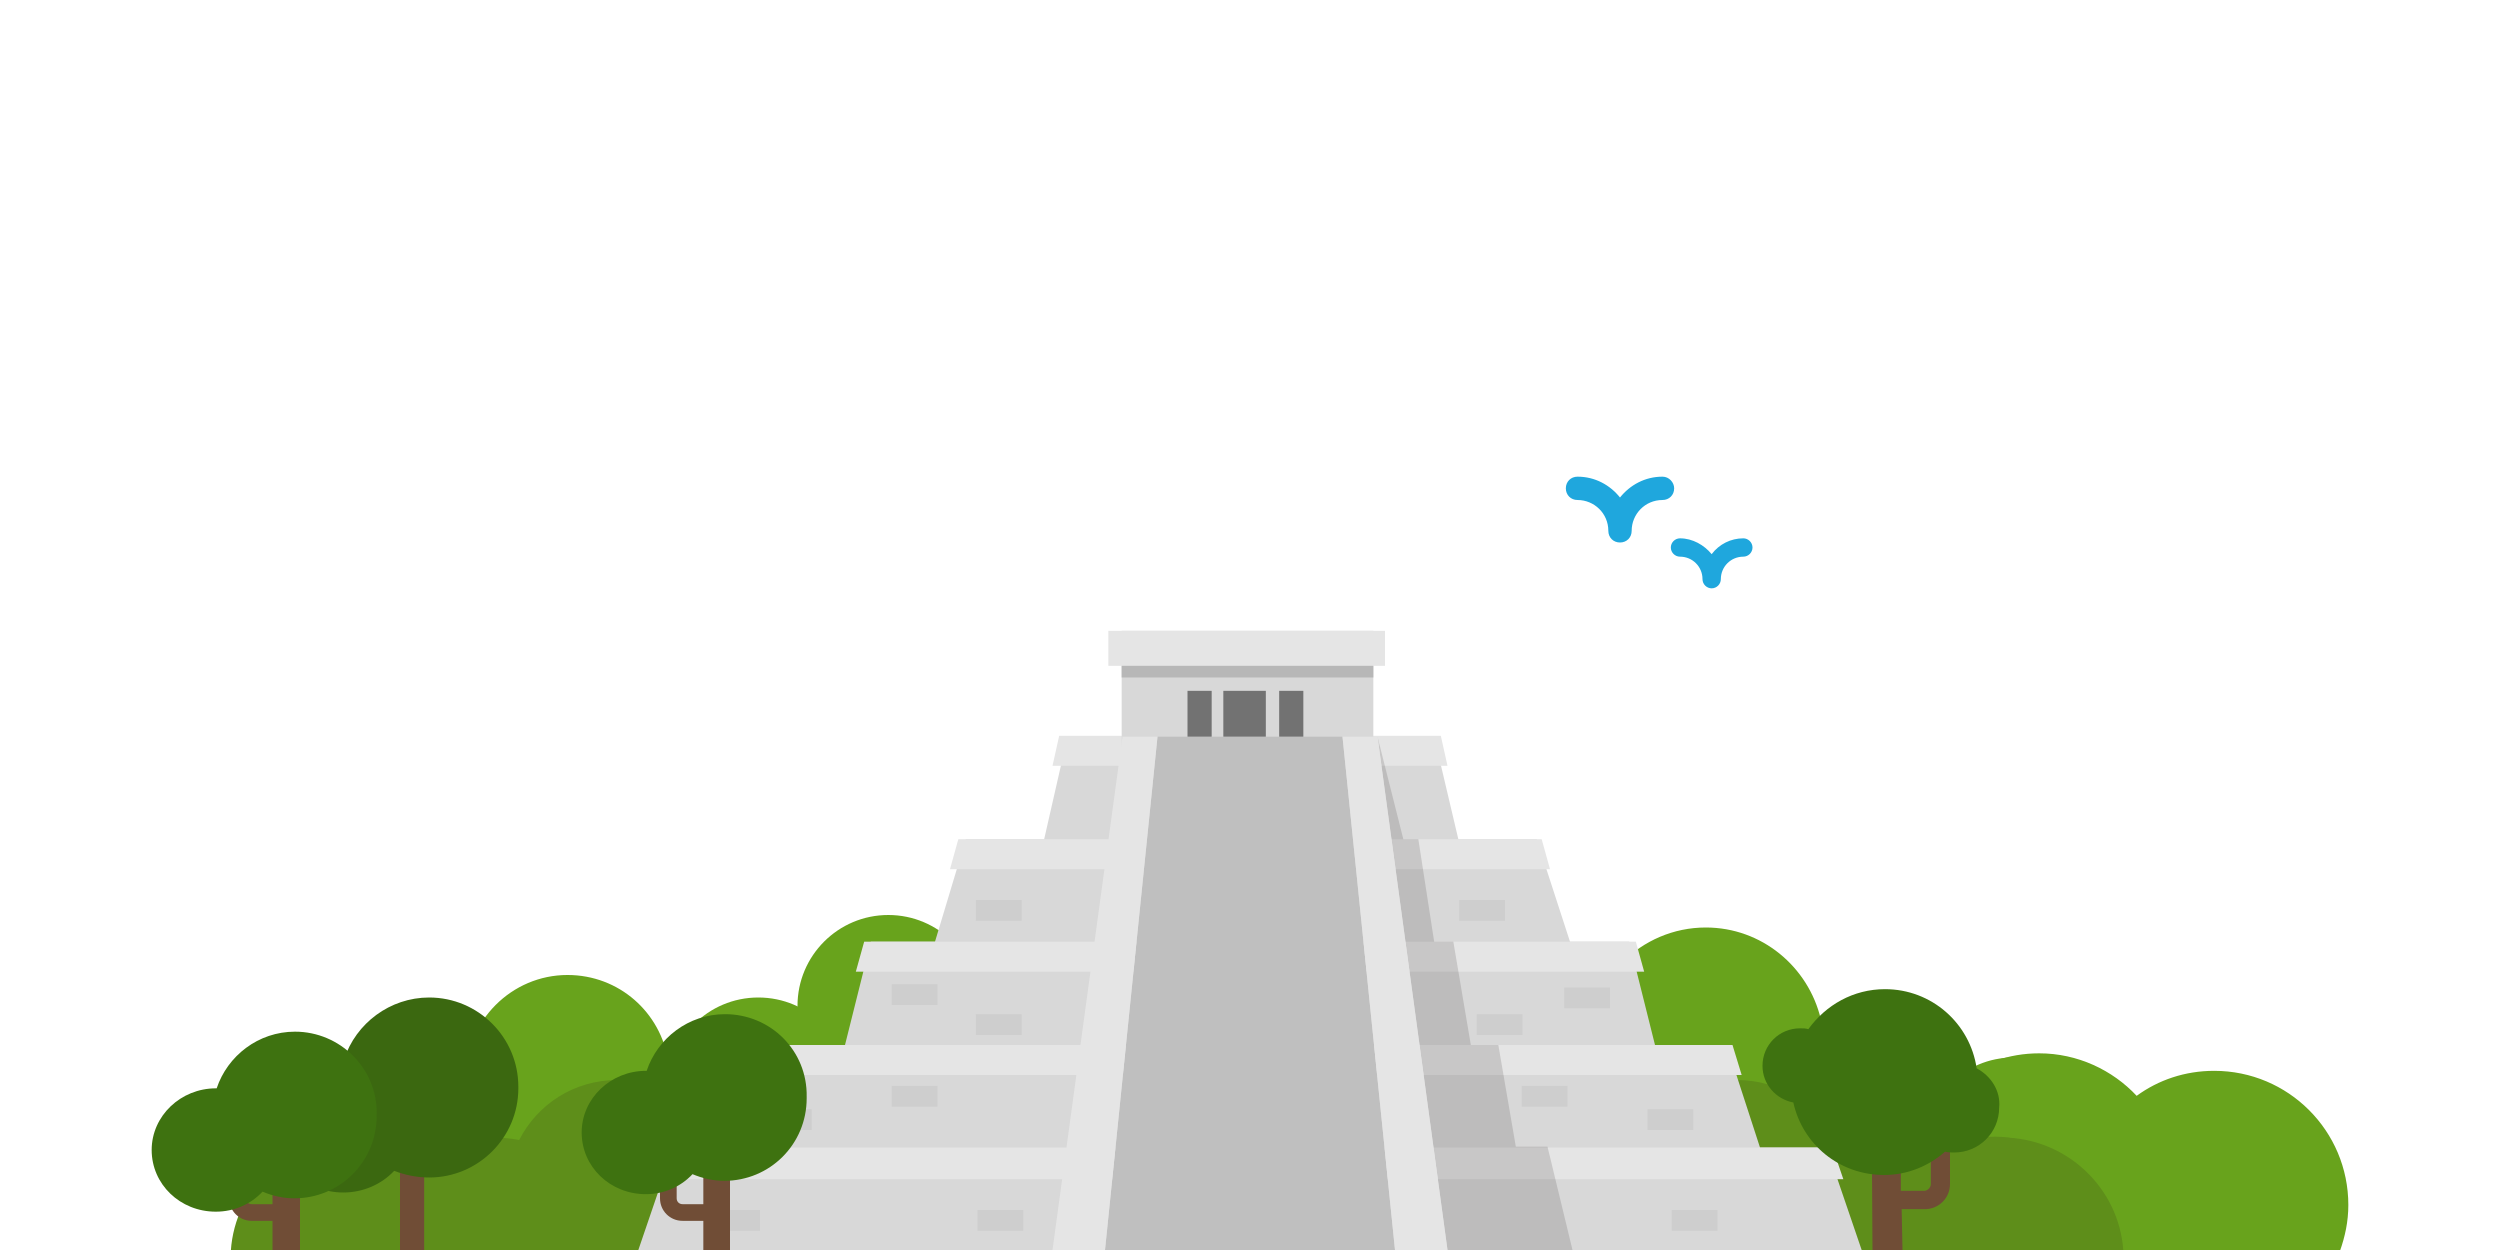 <?xml version="1.0" encoding="utf-8"?><svg version="1.1" xmlns="http://www.w3.org/2000/svg" xmlns:xlink="http://www.w3.org/1999/xlink" x="0px" y="0px" width="300px" height="150px" viewBox="0 0 300 150" style="enable-background:new 0 0 300 150;" xml:space="preserve"><style type="text/css">.st0{display:none;} .st1{display:inline;fill:url(#SVGID_1_);} .st2{display:inline;fill:url(#SVGID_2_);} .st3{display:inline;fill:url(#SVGID_3_);} .st4{display:inline;fill:url(#SVGID_4_);} .st5{display:inline;fill:url(#SVGID_5_);} .st6{display:inline;fill:url(#SVGID_6_);} .st7{display:inline;fill:url(#SVGID_7_);} .st8{display:inline;fill:url(#SVGID_8_);} .st9{display:inline;fill:url(#SVGID_9_);} .st10{display:inline;fill:url(#SVGID_10_);} .st11{display:inline;fill:url(#SVGID_11_);} .st12{display:inline;fill:url(#SVGID_12_);} .st13{display:inline;fill:url(#SVGID_13_);} .st14{display:inline;fill:url(#SVGID_14_);} .st15{display:inline;fill:url(#SVGID_15_);} .st16{display:inline;fill:url(#SVGID_16_);} .st17{display:inline;fill:url(#SVGID_17_);} .st18{display:inline;fill:url(#SVGID_18_);} .st19{display:inline;fill:url(#SVGID_19_);} .st20{display:inline;fill:url(#SVGID_20_);} .st21{display:inline;fill:url(#SVGID_21_);} .st22{display:inline;fill:url(#SVGID_22_);} .st23{display:inline;fill:url(#SVGID_23_);} .st24{display:inline;fill:url(#SVGID_24_);} .st25{display:inline;fill:url(#SVGID_25_);} .st26{display:inline;fill:url(#SVGID_26_);} .st27{display:inline;opacity:0.15;fill:#FFFFFF;} .st28{display:inline;} .st29{opacity:0.45;fill:#FFFFFF;} .st30{opacity:0.15;fill:#FFFFFF;} .st31{fill:#FFFFFF;} .st32{opacity:0.24;fill:#FFFFFF;} .st33{display:inline;fill:url(#SVGID_27_);} .st34{display:inline;fill:url(#SVGID_28_);} .st35{display:inline;fill:url(#SVGID_29_);} .st36{display:inline;fill:url(#SVGID_30_);} .st37{display:inline;fill:url(#SVGID_31_);} .st38{fill:#D3D3D3;} .st39{opacity:0.5;fill:url(#SVGID_32_);} .st40{opacity:0.5;fill:url(#SVGID_33_);} .st41{opacity:0.65;fill:#FFFFFF;} .st42{fill:#63961B;} .st43{fill:#876148;} .st44{opacity:0.61;fill:url(#SVGID_34_);} .st45{opacity:0.61;fill:url(#SVGID_35_);} .st46{fill:#4D5E2C;} .st47{fill:#68A31C;} .st48{fill:#704D36;} .st49{fill:#3E7210;} .st50{opacity:0.71;fill:url(#SVGID_36_);} .st51{fill:url(#SVGID_37_);} .st52{fill:url(#SVGID_38_);} .st53{fill:#577F17;} .st54{fill:url(#SVGID_39_);} .st55{fill:url(#SVGID_40_);} .st56{opacity:0.65;fill:url(#SVGID_41_);} .st57{fill:url(#SVGID_42_);} .st58{fill:url(#SVGID_43_);} .st59{opacity:0.61;fill:url(#SVGID_44_);} .st60{fill:url(#SVGID_45_);} .st61{fill:url(#SVGID_46_);} .st62{fill:url(#SVGID_47_);} .st63{fill:#637C3A;} .st64{fill:#495B25;} .st65{fill:url(#SVGID_48_);} .st66{fill:url(#SVGID_49_);} .st67{fill:#F0F0F0;} .st68{fill:url(#SVGID_50_);} .st69{fill:url(#SVGID_51_);} .st70{fill:url(#SVGID_52_);} .st71{opacity:0.75;} .st72{opacity:0.75;fill:#FFFFFF;} .st73{fill:url(#SVGID_53_);} .st74{opacity:0.39;fill:url(#SVGID_54_);} .st75{fill:#5B5B5B;} .st76{fill:#4E7F3C;} .st77{fill:#6FBA56;} .st78{fill:#5A9E47;} .st79{fill:#51843E;} .st80{fill:#50873E;} .st81{fill:#4B7A39;} .st82{fill:#558E42;} .st83{fill:#569143;} .st84{opacity:0.2;fill:#231F20;} .st85{fill:#6AB252;} .st86{opacity:0.2;fill:none;stroke:#231F20;stroke-width:0.587;stroke-miterlimit:10;} .st87{fill:#FF9D00;} .st88{fill:#477036;} .st89{fill:#966B4E;} .st90{fill:#604031;} .st91{opacity:0.54;fill:#604031;} .st92{opacity:0.48;fill:#754F3B;} .st93{fill:url(#SVGID_55_);} .st94{opacity:0.25;} .st95{opacity:0.25;fill:#FFFFFF;} .st96{fill:url(#SVGID_56_);} .st97{fill:url(#SVGID_57_);} .st98{fill:#8C6042;} .st99{fill:none;stroke:#8C6042;stroke-width:1.925;stroke-miterlimit:10;} .st100{fill:#477C13;} .st101{fill:#538716;} .st102{fill:#C62E26;} .st103{fill:#12AAFF;} .st104{opacity:6.000000e-02;fill:#231F20;} .st105{fill:#FFC200;} .st106{fill:#5E8E1A;} .st107{fill:none;stroke:#FFFFFF;stroke-width:1.38;stroke-miterlimit:10;} .st108{fill:none;stroke:#FFFFFF;stroke-width:1.452;stroke-miterlimit:10;} .st109{fill:none;stroke:#FFFFFF;stroke-width:3.311;stroke-linecap:round;stroke-linejoin:round;stroke-miterlimit:10;} .st110{fill:#3F3342;} .st111{fill:#4E3E51;} .st112{fill:none;stroke:#3F3342;stroke-width:2;stroke-miterlimit:10;} .st113{opacity:0.2;fill:url(#SVGID_58_);} .st114{opacity:0.2;fill:url(#SVGID_59_);} .st115{fill:none;stroke:#3F3342;stroke-width:2.031;stroke-miterlimit:10;} .st116{fill:#231F20;} .st117{fill:url(#SVGID_60_);} .st118{fill:#D8D8D8;} .st119{fill:#E5E5E5;} .st120{fill:#BFBFBF;} .st121{opacity:0.15;fill:#231F20;} .st122{fill:#727272;} .st123{fill:#B7B7B7;} .st124{fill:#CECECE;} .st125{fill:#3B6810;} .st126{fill:#1FA7DD;} .st127{fill:url(#SVGID_61_);} .st128{fill:url(#SVGID_62_);} .st129{fill:url(#SVGID_63_);} .st130{opacity:0.39;fill:url(#SVGID_64_);} .st131{fill:url(#SVGID_65_);} .st132{fill:url(#SVGID_66_);} .st133{fill:url(#SVGID_67_);} .st134{opacity:0.2;fill:url(#SVGID_68_);} .st135{opacity:0.2;fill:url(#SVGID_69_);} .st136{fill:url(#SVGID_70_);} .st137{fill:#996B39;} .st138{fill:#7698BE;} .st139{fill:#A8773D;} .st140{fill:#8E6335;} .st141{fill:#BC8346;} .st142{opacity:0.82;} .st143{fill:url(#SVGID_71_);} .st144{opacity:0.39;fill:url(#SVGID_72_);} .st145{opacity:0.39;fill:url(#SVGID_73_);} .st146{fill:#FFCE00;} .st147{opacity:0.64;} .st148{fill:url(#SVGID_74_);} .st149{fill:url(#SVGID_75_);} .st150{fill:url(#SVGID_76_);} .st151{fill:url(#SVGID_77_);} .st152{fill:url(#SVGID_78_);} .st153{fill:url(#SVGID_79_);} .st154{opacity:0.2;fill:url(#SVGID_80_);} .st155{opacity:0.2;fill:url(#SVGID_81_);} .st156{opacity:8.000000e-02;fill:none;stroke:#231F20;stroke-miterlimit:10;} .st157{fill:url(#SVGID_82_);} .st158{opacity:0.25;clip-path:url(#SVGID_84_);} .st159{clip-path:url(#SVGID_84_);fill:#68A31C;} .st160{clip-path:url(#SVGID_84_);fill:#5E8E1A;} .st161{clip-path:url(#SVGID_84_);} .st162{clip-path:url(#SVGID_84_);fill:#704D36;} .st163{clip-path:url(#SVGID_84_);fill:#3B6810;} .st164{clip-path:url(#SVGID_84_);fill:#3E7210;} .st165{fill:url(#SVGID_85_);} .st166{fill:url(#SVGID_86_);} .st167{fill:url(#SVGID_87_);} .st168{opacity:0.39;fill:url(#SVGID_88_);} .st169{fill:url(#SVGID_89_);} .st170{fill:url(#SVGID_90_);} .st171{fill:url(#SVGID_91_);} .st172{fill:url(#SVGID_92_);} .st173{fill:url(#SVGID_93_);} .st174{opacity:0.2;fill:url(#SVGID_94_);} .st175{opacity:0.2;fill:url(#SVGID_95_);} .st176{fill:url(#SVGID_96_);} .st177{fill:url(#SVGID_97_);} .st178{fill:url(#SVGID_98_);} .st179{fill:url(#SVGID_99_);} .st180{fill:url(#SVGID_100_);} .st181{fill:url(#SVGID_101_);} .st182{fill:url(#SVGID_102_);} .st183{fill:url(#SVGID_103_);} .st184{opacity:0.61;fill:url(#SVGID_104_);} .st185{fill:url(#SVGID_105_);} .st186{fill:url(#SVGID_106_);} .st187{fill:url(#SVGID_107_);} .st188{fill:url(#SVGID_108_);} .st189{fill:url(#SVGID_109_);} .st190{fill:url(#SVGID_110_);} .st191{fill:#845440;} .st192{fill:#7A4535;} .st193{fill:#936148;} .st194{fill:#AD7359;} .st195{fill:url(#SVGID_111_);} .st196{opacity:0.31;fill:#FFFFFF;} .st197{fill:url(#SVGID_112_);} .st198{fill:#CE9036;} .st199{fill:url(#SVGID_113_);} .st200{fill:url(#SVGID_114_);} .st201{fill:#EFB454;} .st202{fill:#E0A651;} .st203{fill:#AACE55;} .st204{fill:#BC802F;} .st205{fill:#E2A427;} .st206{fill:#94AF4A;} .st207{fill:url(#SVGID_115_);} .st208{fill:url(#SVGID_116_);} .st209{fill:url(#SVGID_117_);} .st210{fill:url(#SVGID_118_);} .st211{opacity:0.65;fill:url(#SVGID_119_);} .st212{fill:url(#SVGID_120_);} .st213{fill:url(#SVGID_121_);} .st214{fill:url(#SVGID_122_);} .st215{fill:url(#SVGID_123_);} .st216{fill:url(#SVGID_124_);} .st217{fill:url(#SVGID_125_);} .st218{fill:url(#SVGID_126_);} .st219{fill:url(#SVGID_127_);} .st220{fill:url(#SVGID_128_);} .st221{fill:url(#SVGID_129_);} .st222{fill:url(#SVGID_130_);} .st223{fill:url(#SVGID_131_);} .st224{fill:#629617;} .st225{fill:url(#SVGID_132_);} .st226{fill:url(#SVGID_133_);} .st227{opacity:0.36;} .st228{opacity:0.36;fill:#FFFFFF;} .st229{fill:url(#SVGID_134_);} .st230{fill:url(#SVGID_135_);} .st231{fill:url(#SVGID_136_);} .st232{fill:url(#SVGID_137_);} .st233{fill:url(#SVGID_138_);} .st234{fill:url(#SVGID_139_);} .st235{fill:#C6C6C6;} .st236{fill:#E0E0E0;} .st237{fill:#BC8E7E;} .st238{fill:#9B6653;} .st239{fill:#CE6B49;} .st240{fill:#FFCD40;} .st241{fill:#E57253;} .st242{opacity:0.46;} .st243{fill:#FFEB73;} .st244{fill:#A0503A;} .st245{fill:#A54949;} .st246{fill:#83C624;} .st247{opacity:0.34;fill:#231F20;} .st248{fill:#279EFF;} .st249{fill:url(#SVGID_140_);} .st250{fill:url(#SVGID_141_);} .st251{fill:url(#SVGID_142_);} .st252{fill:url(#SVGID_143_);} .st253{fill:url(#SVGID_144_);} .st254{fill:url(#SVGID_145_);} .st255{fill:url(#SVGID_146_);} .st256{fill:url(#SVGID_147_);} .st257{fill:url(#SVGID_148_);} .st258{fill:url(#SVGID_149_);} .st259{fill:url(#SVGID_150_);} .st260{fill:url(#SVGID_151_);} .st261{fill:url(#SVGID_152_);} .st262{fill:url(#SVGID_153_);} .st263{fill:url(#SVGID_154_);} .st264{fill:url(#SVGID_155_);} .st265{fill:url(#SVGID_156_);} .st266{fill:url(#SVGID_157_);} .st267{fill:url(#SVGID_158_);} .st268{fill:url(#SVGID_159_);} .st269{fill:#688E3F;} .st270{fill:#894C40;} .st271{fill:#995647;} .st272{fill:#992E2E;} .st273{fill:#8C473C;} .st274{fill:#723E37;} .st275{fill:#8E735B;} .st276{fill:#603B26;} .st277{fill:#7F453C;} .st278{fill:#5E7746;} .st279{fill:#737F7F;} .st280{fill:#492C1D;} .st281{fill:none;stroke:#4E5656;stroke-width:1.95;stroke-miterlimit:10;} .st282{opacity:0.58;fill:none;stroke:#492C1D;stroke-width:0.924;stroke-linecap:round;stroke-linejoin:round;stroke-miterlimit:10;} .st283{fill:#7F6049;} .st284{fill:#7C8C8C;} .st285{opacity:7.000000e-02;fill:#231F20;} .st286{fill:#686E3F;} .st287{fill:#7F7671;} .st288{fill:url(#SVGID_160_);} .st289{fill:#6D6662;} .st290{opacity:0.18;fill:#231F20;} .st291{fill:#6D7057;} .st292{fill:#61634E;} .st293{fill:#AA8C65;} .st294{fill:#FFE9C5;} .st295{fill:#3D4444;} .st296{fill:#EFEFEF;} .st297{fill:#4E5656;} .st298{opacity:0.38;fill:url(#SVGID_161_);} .st299{fill:#506D4E;} .st300{fill:url(#SVGID_162_);} .st301{fill:#3E4444;} .st302{fill:#A0815D;} .st303{fill:#89807C;} .st304{fill:url(#SVGID_163_);} .st305{fill:#726C69;} .st306{opacity:0.8;fill:url(#SVGID_164_);} .st307{fill:url(#SVGID_165_);} .st308{fill:#DBC2B2;} .st309{fill:#CEB1A1;} .st310{fill:#55BC9C;} .st311{fill:#A07D5F;} .st312{fill:#AF8D6E;} .st313{fill:#B7997B;} .st314{fill:#D3AF90;} .st315{fill:#876851;} .st316{fill:#4AA889;} .st317{fill:#54917B;} .st318{fill:#3D9374;} .st319{fill:#D3A853;} .st320{fill:#619341;} .st321{fill:#537C38;} .st322{fill:#C4A386;} .st323{opacity:0.25;fill:#232323;} .st324{fill:#C4A291;} .st325{fill:#353535;} .st326{fill:#A88678;} .st327{fill:#B79484;} .st328{fill:#62A58B;} .st329{fill:#AD8F82;} .st330{fill:#435148;} .st331{opacity:0.63;fill:url(#SVGID_166_);} .st332{opacity:0.63;fill:url(#SVGID_167_);} .st333{fill:#CCAE9E;} .st334{fill:url(#SVGID_168_);} .st335{clip-path:url(#SVGID_170_);fill:url(#SVGID_171_);} .st336{opacity:0.8;clip-path:url(#SVGID_170_);fill:url(#SVGID_172_);} .st337{clip-path:url(#SVGID_170_);fill:url(#SVGID_173_);} .st338{clip-path:url(#SVGID_170_);fill:#55BC9C;} .st339{clip-path:url(#SVGID_170_);fill:#A07D5F;} .st340{clip-path:url(#SVGID_170_);fill:#AF8D6E;} .st341{clip-path:url(#SVGID_170_);fill:#B7997B;} .st342{clip-path:url(#SVGID_170_);fill:#D3AF90;} .st343{clip-path:url(#SVGID_170_);fill:#876851;} .st344{clip-path:url(#SVGID_170_);fill:#4AA889;} .st345{clip-path:url(#SVGID_170_);fill:#3D9374;} .st346{clip-path:url(#SVGID_170_);} .st347{clip-path:url(#SVGID_170_);fill:#D3A853;} .st348{clip-path:url(#SVGID_170_);fill:#704D36;} .st349{clip-path:url(#SVGID_170_);fill:#537C38;} .st350{clip-path:url(#SVGID_170_);fill:#C4A386;} .st351{clip-path:url(#SVGID_170_);fill:#619341;} .st352{clip-path:url(#SVGID_170_);fill:#B5B5B5;} .st353{fill:#707070;} .st354{fill:#9B9B9B;} .st355{fill:url(#SVGID_174_);} .st356{fill:#777777;} .st357{fill:#A5A5A5;} .st358{fill:#868A8E;} .st359{fill:#686D75;} .st360{fill:#AF5C46;} .st361{fill:#FFCA5F;} .st362{fill:#914637;} .st363{fill:#487A67;} .st364{fill:#A5503F;} .st365{fill:#282828;} .st366{fill:#FFE6BB;} .st367{fill:#445D6D;} .st368{fill:#527182;} .st369{fill:#5D8191;} .st370{opacity:0.61;fill:url(#SVGID_175_);} .st371{opacity:0.61;fill:url(#SVGID_176_);} .st372{fill:#345060;} .st373{clip-path:url(#SVGID_178_);fill:url(#SVGID_179_);} .st374{opacity:0.63;clip-path:url(#SVGID_178_);fill:url(#SVGID_180_);} .st375{opacity:0.63;clip-path:url(#SVGID_178_);fill:url(#SVGID_181_);} .st376{clip-path:url(#SVGID_178_);fill:url(#SVGID_182_);} .st377{clip-path:url(#SVGID_178_);fill:url(#SVGID_183_);} .st378{clip-path:url(#SVGID_178_);fill:#353535;} .st379{clip-path:url(#SVGID_178_);fill:#68A31C;} .st380{clip-path:url(#SVGID_178_);fill:#AF5C46;} .st381{clip-path:url(#SVGID_178_);fill:#54917B;} .st382{clip-path:url(#SVGID_178_);fill:#FFCA5F;} .st383{clip-path:url(#SVGID_178_);fill:#914637;} .st384{clip-path:url(#SVGID_178_);fill:#487A67;} .st385{clip-path:url(#SVGID_178_);fill:#A5503F;} .st386{clip-path:url(#SVGID_178_);fill:#282828;} .st387{clip-path:url(#SVGID_178_);fill:#FFE6BB;} .st388{clip-path:url(#SVGID_178_);fill:#008ABA;} .st389{clip-path:url(#SVGID_178_);fill:#00A2CE;} .st390{clip-path:url(#SVGID_178_);fill:#00AED6;} .st391{clip-path:url(#SVGID_178_);fill:#0285B2;} .st392{clip-path:url(#SVGID_185_);fill:url(#SVGID_186_);} .st393{clip-path:url(#SVGID_185_);fill:#818B91;} .st394{clip-path:url(#SVGID_185_);fill:url(#SVGID_187_);} .st395{clip-path:url(#SVGID_185_);fill:url(#SVGID_188_);} .st396{opacity:0.36;clip-path:url(#SVGID_185_);fill:#FFFFFF;} .st397{clip-path:url(#SVGID_185_);fill:#CE6B49;} .st398{clip-path:url(#SVGID_185_);fill:#FFCD40;} .st399{clip-path:url(#SVGID_185_);fill:#68A31C;} .st400{clip-path:url(#SVGID_185_);fill:#FFFFFF;} .st401{clip-path:url(#SVGID_185_);fill:#E57253;} .st402{clip-path:url(#SVGID_185_);} .st403{opacity:0.46;clip-path:url(#SVGID_185_);} .st404{clip-path:url(#SVGID_185_);fill:#FFEB73;} .st405{clip-path:url(#SVGID_185_);fill:#A0503A;} .st406{opacity:0.34;clip-path:url(#SVGID_185_);fill:#231F20;} .st407{clip-path:url(#SVGID_190_);fill:url(#SVGID_191_);} .st408{clip-path:url(#SVGID_190_);fill:#818B91;} .st409{clip-path:url(#SVGID_190_);fill:url(#SVGID_192_);} .st410{clip-path:url(#SVGID_190_);fill:url(#SVGID_193_);} .st411{opacity:0.36;clip-path:url(#SVGID_190_);fill:#FFFFFF;} .st412{clip-path:url(#SVGID_190_);fill:#CE6B49;} .st413{clip-path:url(#SVGID_190_);fill:#FFCD40;} .st414{clip-path:url(#SVGID_190_);fill:#68A31C;} .st415{clip-path:url(#SVGID_190_);fill:#FFFFFF;} .st416{clip-path:url(#SVGID_190_);fill:#E57253;} .st417{clip-path:url(#SVGID_190_);} .st418{opacity:0.46;clip-path:url(#SVGID_190_);} .st419{clip-path:url(#SVGID_190_);fill:#FFEB73;} .st420{clip-path:url(#SVGID_190_);fill:#A0503A;} .st421{opacity:0.34;clip-path:url(#SVGID_190_);fill:#231F20;} .st422{fill:#893E34;} .st423{fill:#9E4E3E;} .st424{fill:#7F392F;} .st425{fill:#A57F6F;} .st426{fill:#934437;} .st427{fill:#B25040;} .st428{clip-path:url(#SVGID_195_);fill:url(#SVGID_196_);} .st429{clip-path:url(#SVGID_195_);fill:url(#SVGID_197_);} .st430{clip-path:url(#SVGID_195_);fill:#DBC2B2;} .st431{clip-path:url(#SVGID_195_);fill:#CEB1A1;} .st432{clip-path:url(#SVGID_195_);fill:#54917B;} .st433{clip-path:url(#SVGID_195_);fill:#619341;} .st434{clip-path:url(#SVGID_195_);fill:#C4A291;} .st435{clip-path:url(#SVGID_195_);fill:#A88678;} .st436{clip-path:url(#SVGID_195_);fill:#B79484;} .st437{clip-path:url(#SVGID_195_);fill:#62A58B;} .st438{clip-path:url(#SVGID_195_);fill:#AD8F82;} .st439{clip-path:url(#SVGID_195_);fill:#435148;} .st440{clip-path:url(#SVGID_195_);fill:#637C3A;} .st441{clip-path:url(#SVGID_195_);fill:#CCAE9E;} .st442{fill:#7C4F3D;} .st443{fill:#6A7032;} .st444{fill:#A06E4D;} .st445{fill:#737C3C;} .st446{fill:#7A8744;} .st447{clip-path:url(#SVGID_199_);fill:url(#SVGID_200_);} .st448{clip-path:url(#SVGID_199_);fill:none;stroke:#4E5656;stroke-width:1.742;stroke-miterlimit:10;} .st449{opacity:7.000000e-02;clip-path:url(#SVGID_199_);fill:#231F20;} .st450{clip-path:url(#SVGID_199_);fill:#585B35;} .st451{clip-path:url(#SVGID_199_);fill:#6D7057;} .st452{clip-path:url(#SVGID_199_);fill:#61634E;} .st453{clip-path:url(#SVGID_199_);fill:#AA8C65;} .st454{clip-path:url(#SVGID_199_);fill:#FFE9C5;} .st455{clip-path:url(#SVGID_199_);fill:#3D4444;} .st456{clip-path:url(#SVGID_199_);fill:#EFEFEF;} .st457{clip-path:url(#SVGID_199_);fill:#4E5656;} .st458{clip-path:url(#SVGID_199_);fill:#506D4E;} .st459{clip-path:url(#SVGID_199_);fill:#3E4444;} .st460{clip-path:url(#SVGID_199_);fill:#A0815D;} .st461{clip-path:url(#SVGID_199_);fill:#D3D3D3;} .st462{clip-path:url(#SVGID_199_);fill:#588599;} .st463{clip-path:url(#SVGID_199_);fill:#669CAF;} .st464{clip-path:url(#SVGID_202_);fill:url(#SVGID_203_);} .st465{clip-path:url(#SVGID_202_);} .st466{clip-path:url(#SVGID_202_);fill:#63961B;} .st467{clip-path:url(#SVGID_202_);fill:#68A31C;} .st468{clip-path:url(#SVGID_202_);fill:#707070;} .st469{clip-path:url(#SVGID_202_);fill:#9B9B9B;} .st470{clip-path:url(#SVGID_202_);fill:#777777;} .st471{clip-path:url(#SVGID_202_);fill:#A5A5A5;} .st472{clip-path:url(#SVGID_202_);fill:#868A8E;} .st473{clip-path:url(#SVGID_202_);fill:#686D75;} .st474{clip-path:url(#SVGID_202_);fill:#577F17;} .st475{clip-path:url(#SVGID_205_);fill:url(#SVGID_206_);} .st476{clip-path:url(#SVGID_205_);fill:#7F7671;} .st477{clip-path:url(#SVGID_205_);fill:#6D6662;} .st478{opacity:0.38;clip-path:url(#SVGID_205_);fill:url(#SVGID_207_);} .st479{clip-path:url(#SVGID_205_);fill:url(#SVGID_208_);} .st480{clip-path:url(#SVGID_205_);} .st481{clip-path:url(#SVGID_205_);fill:#89807C;} .st482{clip-path:url(#SVGID_205_);fill:#726C69;} .st483{clip-path:url(#SVGID_205_);fill:#6598AA;} .st484{clip-path:url(#SVGID_205_);fill:#73AFBF;} .st485{clip-path:url(#SVGID_210_);fill:url(#SVGID_211_);} .st486{clip-path:url(#SVGID_210_);fill:url(#SVGID_212_);} .st487{clip-path:url(#SVGID_210_);fill:#737F7F;} .st488{clip-path:url(#SVGID_210_);fill:#FFFFFF;} .st489{clip-path:url(#SVGID_210_);fill:#7C8C8C;} .st490{clip-path:url(#SVGID_210_);} .st491{clip-path:url(#SVGID_210_);fill:url(#SVGID_213_);} .st492{clip-path:url(#SVGID_210_);fill:#68A31C;} .st493{opacity:0.18;clip-path:url(#SVGID_210_);fill:#231F20;} .st494{clip-path:url(#SVGID_215_);fill:url(#SVGID_216_);} .st495{clip-path:url(#SVGID_215_);} .st496{clip-path:url(#SVGID_215_);fill:url(#SVGID_217_);} .st497{clip-path:url(#SVGID_215_);fill:url(#SVGID_218_);} .st498{clip-path:url(#SVGID_215_);fill:#CE9036;} .st499{clip-path:url(#SVGID_215_);fill:url(#SVGID_219_);} .st500{fill:url(#SVGID_220_);} .st501{clip-path:url(#SVGID_215_);fill:#EFB454;} .st502{clip-path:url(#SVGID_215_);fill:#E0A651;} .st503{clip-path:url(#SVGID_215_);fill:#BC802F;} .st504{clip-path:url(#SVGID_215_);fill:#E2A427;} .st505{clip-path:url(#SVGID_215_);fill:#94AF4A;} .st506{clip-path:url(#SVGID_215_);fill:#8690B5;} .st507{clip-path:url(#SVGID_222_);fill:url(#SVGID_223_);} .st508{clip-path:url(#SVGID_222_);fill:url(#SVGID_224_);} .st509{clip-path:url(#SVGID_222_);fill:url(#SVGID_225_);} .st510{clip-path:url(#SVGID_222_);} .st511{fill:none;stroke:#8C6042;stroke-width:1.823;stroke-miterlimit:10;} .st512{opacity:0.15;clip-path:url(#SVGID_222_);fill:#FFFFFF;} .st513{fill:none;stroke:#3F3342;stroke-width:1.893;stroke-miterlimit:10;} .st514{opacity:0.2;fill:url(#SVGID_226_);} .st515{opacity:0.2;fill:url(#SVGID_227_);} .st516{fill:none;stroke:#3F3342;stroke-width:1.923;stroke-miterlimit:10;} .st517{clip-path:url(#SVGID_222_);fill:#5D9119;} .st518{clip-path:url(#SVGID_222_);fill:#9B9B9B;} .st519{clip-path:url(#SVGID_229_);fill:url(#SVGID_230_);} .st520{clip-path:url(#SVGID_229_);fill:url(#SVGID_231_);} .st521{opacity:0.61;clip-path:url(#SVGID_229_);fill:url(#SVGID_232_);} .st522{opacity:0.61;clip-path:url(#SVGID_229_);fill:url(#SVGID_233_);} .st523{clip-path:url(#SVGID_229_);fill:#4D5E2C;} .st524{clip-path:url(#SVGID_229_);fill:#893E34;} .st525{clip-path:url(#SVGID_229_);fill:#9E4E3E;} .st526{clip-path:url(#SVGID_229_);fill:#7F392F;} .st527{clip-path:url(#SVGID_229_);fill:#A57F6F;} .st528{clip-path:url(#SVGID_229_);fill:#934437;} .st529{clip-path:url(#SVGID_229_);fill:#B25040;} .st530{clip-path:url(#SVGID_229_);} .st531{clip-path:url(#SVGID_229_);fill:#7A8744;} .st532{clip-path:url(#SVGID_229_);fill:#C1B5B0;} .st533{fill:url(#SVGID_234_);} .st534{fill:url(#SVGID_235_);} .st535{fill:url(#SVGID_236_);} .st536{fill:#8C4444;} .st537{fill:#FFEEFF;} .st538{fill:#99776E;} .st539{fill:#F1DFF2;} .st540{fill:#72524C;} .st541{fill:#BC97BF;} .st542{fill:#6D3535;} .st543{fill:#78627A;} .st544{fill:#FFF3FF;} .st545{clip-path:url(#SVGID_238_);fill:url(#SVGID_239_);} .st546{clip-path:url(#SVGID_238_);fill:url(#SVGID_240_);} .st547{clip-path:url(#SVGID_238_);fill:url(#SVGID_241_);} .st548{clip-path:url(#SVGID_238_);fill:#8C4444;} .st549{clip-path:url(#SVGID_238_);fill:#FFFFFF;} .st550{clip-path:url(#SVGID_238_);fill:#FFEEFF;} .st551{clip-path:url(#SVGID_238_);fill:#AF938C;} .st552{clip-path:url(#SVGID_238_);fill:#F1DFF2;} .st553{clip-path:url(#SVGID_238_);fill:#934437;} .st554{clip-path:url(#SVGID_238_);fill:#BCB1BC;} .st555{clip-path:url(#SVGID_238_);fill:#A095A0;} .st556{clip-path:url(#SVGID_238_);fill:#F3DCF4;} .st557{clip-path:url(#SVGID_238_);fill:#9B766F;} .st558{clip-path:url(#SVGID_238_);fill:#DACEDD;} .st559{clip-path:url(#SVGID_238_);fill:#C62E26;} .st560{clip-path:url(#SVGID_238_);fill:#BBAABC;} .st561{clip-path:url(#SVGID_238_);fill:#FFF3FF;} .st562{clip-path:url(#SVGID_238_);fill:#596C9B;} .st563{clip-path:url(#SVGID_238_);fill:#667EAF;} .st564{clip-path:url(#SVGID_238_);fill:#6E8ABA;} .st565{clip-path:url(#SVGID_243_);fill:url(#SVGID_244_);} .st566{opacity:0.61;clip-path:url(#SVGID_243_);fill:url(#SVGID_245_);} .st567{clip-path:url(#SVGID_243_);fill:url(#SVGID_246_);} .st568{clip-path:url(#SVGID_243_);fill:#637C3A;} .st569{clip-path:url(#SVGID_243_);fill:#845440;} .st570{clip-path:url(#SVGID_243_);} .st571{clip-path:url(#SVGID_243_);fill:#D3D3D3;} .st572{clip-path:url(#SVGID_243_);fill:#495B25;} .st573{clip-path:url(#SVGID_243_);fill:#6F8741;} .st574{fill:#CEA78D;} .st575{opacity:0.53;fill:#B5917D;} .st576{clip-path:url(#SVGID_248_);fill:url(#SVGID_249_);} .st577{clip-path:url(#SVGID_248_);fill:#68A31C;} .st578{clip-path:url(#SVGID_248_);fill:#D3D3D3;} .st579{clip-path:url(#SVGID_248_);fill:#CEA78D;} .st580{opacity:0.53;clip-path:url(#SVGID_248_);fill:#B5917D;} .st581{opacity:0.75;clip-path:url(#SVGID_248_);} .st582{opacity:0.75;clip-path:url(#SVGID_248_);fill:#FFFFFF;} .st583{clip-path:url(#SVGID_248_);fill:#7DBC22;} .st584{clip-path:url(#SVGID_251_);fill:url(#SVGID_252_);} .st585{opacity:0.65;clip-path:url(#SVGID_251_);fill:url(#SVGID_253_);} .st586{clip-path:url(#SVGID_251_);fill:url(#SVGID_254_);} .st587{clip-path:url(#SVGID_251_);fill:url(#SVGID_255_);} .st588{clip-path:url(#SVGID_251_);} .st589{opacity:0.36;clip-path:url(#SVGID_251_);} .st590{opacity:0.36;clip-path:url(#SVGID_251_);fill:#FFFFFF;} .st591{clip-path:url(#SVGID_251_);fill:#68A31C;} .st592{clip-path:url(#SVGID_251_);fill:#B7B7B7;} .st593{clip-path:url(#SVGID_251_);fill:#D3D3D3;} .st594{clip-path:url(#SVGID_251_);fill:#C6C6C6;} .st595{clip-path:url(#SVGID_251_);fill:#E0E0E0;} .st596{clip-path:url(#SVGID_251_);fill:#BC8E7E;} .st597{clip-path:url(#SVGID_251_);fill:#9B6653;} .st598{clip-path:url(#SVGID_257_);fill:url(#SVGID_258_);} .st599{opacity:0.75;clip-path:url(#SVGID_257_);} .st600{opacity:0.75;clip-path:url(#SVGID_257_);fill:#FFFFFF;} .st601{clip-path:url(#SVGID_257_);fill:url(#SVGID_259_);} .st602{opacity:0.39;clip-path:url(#SVGID_257_);fill:url(#SVGID_260_);} .st603{clip-path:url(#SVGID_257_);} .st604{opacity:0.2;fill:none;stroke:#231F20;stroke-width:0.565;stroke-miterlimit:10;} .st605{clip-path:url(#SVGID_257_);fill:#FFFFFF;} .st606{clip-path:url(#SVGID_257_);fill:#2B81A3;} .st607{clip-path:url(#SVGID_257_);fill:#339CBC;} .st608{clip-path:url(#SVGID_257_);fill:#39AEC9;} .st609{clip-path:url(#SVGID_262_);fill:url(#SVGID_263_);} .st610{clip-path:url(#SVGID_262_);} .st611{clip-path:url(#SVGID_262_);fill:url(#SVGID_264_);} .st612{clip-path:url(#SVGID_262_);fill:url(#SVGID_265_);} .st613{clip-path:url(#SVGID_262_);fill:#688E3F;} .st614{clip-path:url(#SVGID_262_);fill:#894C40;} .st615{clip-path:url(#SVGID_262_);fill:#995647;} .st616{clip-path:url(#SVGID_262_);fill:#992E2E;} .st617{clip-path:url(#SVGID_262_);fill:#8C473C;} .st618{clip-path:url(#SVGID_262_);fill:#723E37;} .st619{clip-path:url(#SVGID_262_);fill:#8E735B;} .st620{clip-path:url(#SVGID_262_);fill:#603B26;} .st621{clip-path:url(#SVGID_262_);fill:#7F453C;} .st622{clip-path:url(#SVGID_262_);fill:#5E7746;} .st623{clip-path:url(#SVGID_262_);fill:#492C1D;} .st624{opacity:0.58;clip-path:url(#SVGID_262_);fill:none;stroke:#492C1D;stroke-width:0.793;stroke-linecap:round;stroke-linejoin:round;stroke-miterlimit:10;} .st625{clip-path:url(#SVGID_262_);fill:#7F6049;} .st626{clip-path:url(#SVGID_262_);fill:#BCB1BC;} .st627{clip-path:url(#SVGID_267_);fill:url(#SVGID_268_);} .st628{opacity:6.000000e-02;clip-path:url(#SVGID_267_);fill:#231F20;} .st629{clip-path:url(#SVGID_267_);fill:#68A31C;} .st630{clip-path:url(#SVGID_267_);fill:#5E8E1A;} .st631{clip-path:url(#SVGID_267_);} .st632{clip-path:url(#SVGID_267_);fill:#704D36;} .st633{clip-path:url(#SVGID_267_);fill:#3B6810;} .st634{clip-path:url(#SVGID_267_);fill:#3E7210;} .st635{clip-path:url(#SVGID_267_);fill:#1FA7DD;} .st636{opacity:0.31;clip-path:url(#SVGID_267_);fill:#FFFFFF;} .st637{fill:#EFC99E;} .st638{fill:#76B790;} .st639{fill:#EAC5A7;} .st640{fill:#67A580;} .st641{fill:#E0B386;} .st642{fill:#E2B486;} .st643{opacity:0.91;fill:url(#SVGID_269_);} .st644{fill:#FFD5AB;} .st645{fill:#DDAC80;} .st646{fill:#E0B285;} .st647{fill:#E2B291;} .st648{opacity:0.59;fill:url(#SVGID_270_);} .st649{fill:#EDBB8E;} .st650{opacity:0.91;fill:url(#SVGID_271_);} .st651{clip-path:url(#SVGID_273_);fill:url(#SVGID_274_);} .st652{clip-path:url(#SVGID_273_);fill:url(#SVGID_275_);} .st653{clip-path:url(#SVGID_273_);fill:url(#SVGID_276_);} .st654{clip-path:url(#SVGID_273_);fill:#EFC99E;} .st655{clip-path:url(#SVGID_273_);fill:#76B790;} .st656{clip-path:url(#SVGID_273_);fill:#EAC5A7;} .st657{clip-path:url(#SVGID_273_);fill:#67A580;} .st658{clip-path:url(#SVGID_273_);fill:#E0B386;} .st659{clip-path:url(#SVGID_273_);fill:#E2B486;} .st660{opacity:0.91;clip-path:url(#SVGID_273_);fill:url(#SVGID_277_);} .st661{clip-path:url(#SVGID_273_);fill:#FFD5AB;} .st662{clip-path:url(#SVGID_273_);fill:#DDAC80;} .st663{clip-path:url(#SVGID_273_);fill:#E0B285;} .st664{clip-path:url(#SVGID_273_);} .st665{clip-path:url(#SVGID_273_);fill:#E2B291;} .st666{opacity:0.59;clip-path:url(#SVGID_273_);fill:url(#SVGID_278_);} .st667{clip-path:url(#SVGID_273_);fill:#EDBB8E;} .st668{opacity:0.91;clip-path:url(#SVGID_273_);fill:url(#SVGID_279_);} .st669{clip-path:url(#SVGID_273_);fill:#D3D3D3;} .st670{clip-path:url(#SVGID_273_);fill:#616B91;} .st671{fill:url(#SVGID_280_);} .st672{fill:none;stroke:#8C6A57;stroke-width:3;stroke-linecap:round;stroke-linejoin:round;stroke-miterlimit:10;} .st673{fill:url(#SVGID_281_);} .st674{fill:#577222;} .st675{fill:#9B8473;} .st676{fill:#A87E6A;} .st677{fill:#937D6F;} .st678{fill:#895F49;} .st679{fill:#B28972;} .st680{fill:#B79C8A;} .st681{fill:#755C4B;} .st682{opacity:0.62;fill:url(#SVGID_282_);} .st683{clip-path:url(#SVGID_284_);fill:url(#SVGID_285_);} .st684{clip-path:url(#SVGID_284_);fill:none;stroke:#8C6A57;stroke-width:2.66;stroke-linecap:round;stroke-linejoin:round;stroke-miterlimit:10;} .st685{clip-path:url(#SVGID_284_);fill:url(#SVGID_286_);} .st686{clip-path:url(#SVGID_284_);} .st687{clip-path:url(#SVGID_284_);fill:#9B8473;} .st688{clip-path:url(#SVGID_284_);fill:#A87E6A;} .st689{clip-path:url(#SVGID_284_);fill:#68A31C;} .st690{clip-path:url(#SVGID_284_);fill:#937D6F;} .st691{clip-path:url(#SVGID_284_);fill:#895F49;} .st692{clip-path:url(#SVGID_284_);fill:#B28972;} .st693{clip-path:url(#SVGID_284_);fill:#B79C8A;} .st694{clip-path:url(#SVGID_284_);fill:#755C4B;} .st695{opacity:0.62;clip-path:url(#SVGID_284_);fill:url(#SVGID_287_);} .st696{clip-path:url(#SVGID_284_);fill:#D3D3D3;} .st697{clip-path:url(#SVGID_284_);fill:#5E8491;} .st698{clip-path:url(#SVGID_284_);fill:#6C97A3;} .st699{clip-path:url(#SVGID_284_);fill:#77A7B2;} .st700{fill:url(#SVGID_288_);} .st701{fill:#91776E;} .st702{opacity:0.71;fill:url(#SVGID_289_);} .st703{fill:url(#SVGID_290_);} .st704{fill:url(#SVGID_291_);} .st705{fill:#4C3D36;} .st706{fill:#3A2E2A;} .st707{fill:#7C5341;} .st708{fill:#798919;} .st709{fill:#754D3E;} .st710{fill:#828BA0;} .st711{fill:#FFDA99;} .st712{fill:#724B3D;} .st713{fill:#FFE3AB;} .st714{opacity:0.6;fill:#FFC46E;} .st715{fill:#FFBE57;} .st716{fill:#FFCF83;} .st717{fill:#FFC46E;} .st718{clip-path:url(#SVGID_293_);fill:url(#SVGID_294_);} .st719{clip-path:url(#SVGID_293_);fill:#91776E;} .st720{opacity:0.71;clip-path:url(#SVGID_293_);fill:url(#SVGID_295_);} .st721{clip-path:url(#SVGID_293_);fill:url(#SVGID_296_);} .st722{clip-path:url(#SVGID_293_);fill:url(#SVGID_297_);} .st723{clip-path:url(#SVGID_293_);fill:#4C3D36;} .st724{clip-path:url(#SVGID_293_);fill:#3A2E2A;} .st725{clip-path:url(#SVGID_293_);fill:#7C5341;} .st726{clip-path:url(#SVGID_293_);fill:#895F49;} .st727{clip-path:url(#SVGID_293_);fill:#754D3E;} .st728{clip-path:url(#SVGID_293_);fill:#828BA0;} .st729{clip-path:url(#SVGID_293_);fill:#724B3D;} .st730{clip-path:url(#SVGID_293_);} .st731{clip-path:url(#SVGID_293_);fill:#577F17;} .st732{clip-path:url(#SVGID_293_);fill:#9B9B9B;} .st733{clip-path:url(#SVGID_293_);fill:#AAAAAA;} .st734{fill:#FFB140;} .st735{fill:url(#SVGID_298_);} .st736{clip-path:url(#SVGID_300_);fill:url(#SVGID_301_);} .st737{clip-path:url(#SVGID_300_);fill:url(#SVGID_302_);} .st738{clip-path:url(#SVGID_300_);fill:#798919;} .st739{clip-path:url(#SVGID_300_);fill:#FFDA99;} .st740{clip-path:url(#SVGID_300_);fill:#FFE3AB;} .st741{opacity:0.6;clip-path:url(#SVGID_300_);fill:#FFC46E;} .st742{clip-path:url(#SVGID_300_);fill:#FFBE57;} .st743{clip-path:url(#SVGID_300_);fill:#FFCF83;} .st744{clip-path:url(#SVGID_300_);fill:#FFC46E;} .st745{clip-path:url(#SVGID_300_);fill:#FFB140;} .st746{clip-path:url(#SVGID_300_);fill:#828ABA;} .st747{clip-path:url(#SVGID_300_);fill:#929E1E;} .st748{clip-path:url(#SVGID_300_);fill:#8F9AC9;} .st749{clip-path:url(#SVGID_300_);fill:#D8A460;} .st750{fill:url(#SVGID_303_);} .st751{fill:url(#SVGID_304_);} .st752{fill:#49680E;} .st753{fill:#D3A175;} .st754{fill:#C99269;} .st755{clip-path:url(#SVGID_306_);fill:url(#SVGID_307_);} .st756{clip-path:url(#SVGID_306_);fill:url(#SVGID_308_);} .st757{clip-path:url(#SVGID_306_);fill:#577F17;} .st758{clip-path:url(#SVGID_306_);fill:#49680E;} .st759{clip-path:url(#SVGID_306_);fill:#D3A175;} .st760{clip-path:url(#SVGID_306_);fill:#C99269;} .st761{fill:none;stroke:#DBDBDB;stroke-width:1.022;stroke-miterlimit:10;} .st762{fill:#E2E2E2;} .st763{fill:#DBDBDB;} .st764{fill:none;stroke:#DBDBDB;stroke-width:1.022;stroke-linecap:round;stroke-linejoin:round;stroke-miterlimit:10;} .st765{fill:#D7C5D8;} .st766{fill:#686775;} .st767{fill:#7A7A89;} .st768{fill:#54545E;} .st769{fill:none;stroke:#686775;stroke-miterlimit:10;} .st770{fill:#AF5656;} .st771{fill:#AA847D;} .st772{fill:url(#SVGID_309_);} .st773{fill:#A0A0A0;} .st774{fill:#777574;} .st775{opacity:0.75;fill:#FAAF40;} .st776{fill:#969696;} .st777{fill:#848484;} .st778{fill:#E3EACE;} .st779{opacity:0.65;} .st780{fill:#B5B5B5;} .st781{fill:#F2F2F0;} .st782{opacity:0.2;} .st783{fill:url(#SVGID_310_);} .st784{fill:url(#SVGID_311_);} .st785{opacity:0.25;fill:url(#SVGID_312_);} .st786{opacity:0.75;fill:#FFC715;} .st787{fill:url(#SVGID_313_);} .st788{opacity:0.75;fill:url(#SVGID_314_);} .st789{fill:url(#SVGID_315_);} .st790{fill:url(#SVGID_316_);} .st791{opacity:0.75;fill:url(#SVGID_317_);} .st792{fill:url(#SVGID_318_);} .st793{opacity:0.8;fill:url(#SVGID_319_);} .st794{opacity:0.15;fill:#FFC715;} .st795{opacity:0.25;fill:#FFC715;} .st796{opacity:0.3;fill:url(#SVGID_320_);} .st797{fill:#CCB4FF;} .st798{opacity:0.42;fill:#FFC715;} .st799{opacity:0.8;fill:url(#SVGID_321_);} .st800{opacity:0.8;fill:url(#SVGID_322_);} .st801{opacity:0.3;fill:#C19108;} .st802{opacity:0.3;fill:#FFC715;} .st803{fill:#A78DFF;} .st804{opacity:0.5;fill:#A78DFF;} .st805{fill:url(#SVGID_323_);} .st806{fill:url(#SVGID_324_);} .st807{fill:none;stroke:#EFEFEF;stroke-width:1.138;stroke-miterlimit:10;} .st808{opacity:0.5;fill:#DBDBDB;} .st809{fill:url(#SVGID_325_);} .st810{fill:url(#SVGID_326_);} .st811{fill:#24383C;} .st812{opacity:5.000000e-02;fill:url(#SVGID_327_);} .st813{opacity:0.4;fill:#3C3C3C;} .st814{opacity:5.000000e-02;fill:#4E9DF1;} .st815{opacity:0.1;fill:url(#SVGID_328_);} .st816{opacity:0.18;fill:url(#SVGID_329_);} .st817{opacity:0.18;fill:url(#SVGID_330_);} .st818{opacity:0.18;fill:url(#SVGID_331_);} .st819{opacity:0.13;fill:url(#SVGID_332_);} .st820{fill:#F6F7F5;} .st821{fill:#2D4441;} .st822{fill:#E6E7E8;} .st823{opacity:0.1;fill:#3C3C3C;} .st824{opacity:0.15;fill:#3C3C3C;} .st825{opacity:0.3;} .st826{fill:none;stroke:#FFFFFF;stroke-width:0.75;stroke-miterlimit:10;} .st827{opacity:0.13;fill:#4E9DF1;} .st828{opacity:0.2;fill:url(#SVGID_333_);} .st829{fill:#D0D2D3;} .st830{opacity:0.8;fill:#24383C;} .st831{opacity:5.000000e-02;} .st832{fill:url(#SVGID_334_);} .st833{fill:url(#SVGID_335_);} .st834{fill:#A06318;} .st835{fill:url(#SVGID_336_);} .st836{fill:url(#SVGID_337_);} .st837{opacity:0.75;fill:url(#SVGID_338_);} .st838{opacity:5.000000e-02;fill:#E6E6E6;enable-background:new ;} .st839{opacity:0.9;fill:#C6C6C6;} .st840{opacity:0.75;fill:#D3D3D3;} .st841{opacity:0.45;fill:#FFFFFF;enable-background:new ;} .st842{opacity:0.1;fill:#4E9DF1;} .st843{opacity:7.000000e-02;fill:#4E9DF1;} .st844{opacity:0.75;fill:url(#SVGID_339_);} .st845{clip-path:url(#SVGID_341_);} .st846{fill:url(#SVGID_342_);} .st847{fill:url(#SVGID_343_);} .st848{clip-path:url(#SVGID_345_);} .st849{fill:url(#SVGID_346_);} .st850{fill:url(#SVGID_347_);} .st851{opacity:0.5;fill:#3E7210;} .st852{clip-path:url(#SVGID_349_);} .st853{fill:url(#SVGID_350_);} .st854{opacity:0.25;fill:url(#SVGID_351_);} .st855{fill:url(#SVGID_352_);} .st856{opacity:0.75;fill:url(#SVGID_353_);} .st857{fill:url(#SVGID_354_);} .st858{fill:url(#SVGID_355_);} .st859{opacity:0.75;fill:url(#SVGID_356_);} .st860{fill:url(#SVGID_357_);} .st861{opacity:0.8;fill:url(#SVGID_358_);} .st862{opacity:0.3;fill:url(#SVGID_359_);} .st863{opacity:0.8;fill:url(#SVGID_360_);} .st864{opacity:0.8;fill:url(#SVGID_361_);} .st865{clip-path:url(#SVGID_363_);} .st866{fill:url(#SVGID_364_);} .st867{fill:url(#SVGID_365_);} .st868{opacity:5.000000e-02;fill:url(#SVGID_366_);} .st869{opacity:0.1;fill:url(#SVGID_367_);} .st870{opacity:0.18;fill:url(#SVGID_368_);} .st871{opacity:0.18;fill:url(#SVGID_369_);} .st872{opacity:0.18;fill:url(#SVGID_370_);} .st873{opacity:0.13;fill:url(#SVGID_371_);} .st874{fill:none;stroke:#FFFFFF;stroke-width:0.729;stroke-miterlimit:10;} .st875{opacity:0.2;fill:url(#SVGID_372_);} .st876{fill:url(#SVGID_373_);} .st877{fill:#9EA6B7;} .st878{clip-path:url(#SVGID_375_);} .st879{fill:url(#SVGID_376_);} .st880{fill:url(#SVGID_377_);} .st881{fill:url(#SVGID_378_);} .st882{opacity:0.75;fill:url(#SVGID_379_);} .st883{opacity:0.75;fill:url(#SVGID_380_);} .st884{fill:url(#SVGID_381_);} .st885{opacity:0.35;fill:url(#SVGID_382_);} .st886{fill:#DBC9BF;} .st887{fill:#8E3030;} .st888{opacity:0.35;fill:#3C3C3C;} .st889{fill:#474E4F;} .st890{opacity:0.4;fill:url(#SVGID_383_);} .st891{fill:#3C3C3C;} .st892{fill:#AD3A3A;} .st893{fill:#C64040;} .st894{fill:#E2D8D5;} .st895{fill:#E5E1E1;} .st896{fill:#5D6A70;} .st897{opacity:0.25;fill:#B79484;} .st898{fill:none;} .st899{opacity:0.6;fill:url(#SVGID_384_);} .st900{opacity:8.000000e-02;fill:url(#SVGID_385_);} .st901{clip-path:url(#SVGID_387_);} .st902{fill:url(#SVGID_388_);} .st903{opacity:0.35;fill:url(#SVGID_389_);} .st904{opacity:0.4;fill:url(#SVGID_390_);} .st905{opacity:0.6;fill:url(#SVGID_391_);} .st906{opacity:8.000000e-02;fill:url(#SVGID_392_);} .st907{fill:#596C9B;} .st908{fill:#667EAF;} .st909{fill:#6E8ABA;} .st910{fill:url(#SVGID_393_);} .st911{opacity:0.5;fill:url(#SVGID_394_);} .st912{opacity:0.25;fill:#CC7262;} .st913{opacity:5.000000e-02;fill:#FFC715;} .st914{opacity:0.65;fill:#7C667A;} .st915{opacity:0.95;fill:url(#SVGID_395_);} .st916{opacity:0.95;fill:url(#SVGID_396_);} .st917{opacity:0.95;fill:url(#SVGID_397_);} .st918{opacity:0.95;fill:url(#SVGID_398_);} .st919{opacity:0.95;fill:url(#SVGID_399_);} .st920{opacity:0.95;fill:url(#SVGID_400_);} .st921{opacity:0.5;fill:url(#SVGID_401_);} .st922{opacity:0.25;fill:#7C667A;} .st923{opacity:0.45;fill:#7C667A;} .st924{opacity:0.2;fill:url(#SVGID_402_);} .st925{opacity:0.2;fill:url(#SVGID_403_);} .st926{opacity:0.5;fill:#D7C5D8;} .st927{opacity:0.5;fill:url(#SVGID_404_);enable-background:new ;} .st928{opacity:0.3;fill:#FFAE1F;} .st929{opacity:0.75;fill:#D7C5D8;} .st930{opacity:0.15;fill:#7C667A;} .st931{fill:url(#SVGID_405_);} .st932{fill:url(#SVGID_406_);} .st933{fill:url(#SVGID_407_);} .st934{fill:url(#SVGID_408_);} .st935{fill:url(#SVGID_409_);} .st936{fill:url(#SVGID_410_);} .st937{fill:url(#SVGID_411_);} .st938{fill:url(#SVGID_412_);} .st939{fill:#FFAE1F;} .st940{fill:#CC7262;} .st941{opacity:0.4;} .st942{fill:url(#SVGID_413_);} .st943{fill:url(#SVGID_414_);} .st944{fill:url(#SVGID_415_);} .st945{fill:url(#SVGID_416_);} .st946{fill:url(#SVGID_417_);} .st947{fill:url(#SVGID_418_);} .st948{fill:url(#SVGID_419_);} .st949{fill:url(#SVGID_420_);} .st950{opacity:0.1;fill:url(#SVGID_421_);} .st951{opacity:0.15;fill:#FFAE1F;} .st952{opacity:0.2;fill:url(#SVGID_422_);} .st953{opacity:0.15;fill:url(#SVGID_423_);} .st954{opacity:0.2;fill:url(#SVGID_424_);} .st955{opacity:0.1;fill:url(#SVGID_425_);} .st956{opacity:0.15;fill:url(#SVGID_426_);} .st957{opacity:0.15;fill:url(#SVGID_427_);} .st958{opacity:0.15;} .st959{fill:url(#SVGID_428_);} .st960{clip-path:url(#SVGID_430_);} .st961{fill:url(#SVGID_431_);} .st962{opacity:0.5;fill:url(#SVGID_432_);} .st963{opacity:0.95;fill:url(#SVGID_433_);} .st964{opacity:0.95;fill:url(#SVGID_434_);} .st965{opacity:0.95;fill:url(#SVGID_435_);} .st966{opacity:0.95;fill:url(#SVGID_436_);} .st967{opacity:0.95;fill:url(#SVGID_437_);} .st968{opacity:0.95;fill:url(#SVGID_438_);} .st969{opacity:0.5;fill:url(#SVGID_439_);} .st970{opacity:0.2;fill:url(#SVGID_440_);} .st971{opacity:0.2;fill:url(#SVGID_441_);} .st972{opacity:0.5;fill:url(#SVGID_442_);enable-background:new ;} .st973{fill:url(#SVGID_443_);} .st974{fill:url(#SVGID_444_);} .st975{fill:url(#SVGID_445_);} .st976{fill:url(#SVGID_446_);} .st977{fill:url(#SVGID_447_);} .st978{fill:url(#SVGID_448_);} .st979{fill:url(#SVGID_449_);} .st980{fill:url(#SVGID_450_);} .st981{fill:url(#SVGID_451_);} .st982{fill:url(#SVGID_452_);} .st983{fill:url(#SVGID_453_);} .st984{fill:url(#SVGID_454_);} .st985{fill:url(#SVGID_455_);} .st986{fill:url(#SVGID_456_);} .st987{fill:url(#SVGID_457_);} .st988{fill:url(#SVGID_458_);} .st989{opacity:0.1;fill:url(#SVGID_459_);} .st990{opacity:0.2;fill:url(#SVGID_460_);} .st991{opacity:0.15;fill:url(#SVGID_461_);} .st992{opacity:0.2;fill:url(#SVGID_462_);} .st993{opacity:0.1;fill:url(#SVGID_463_);} .st994{opacity:0.15;fill:url(#SVGID_464_);} .st995{opacity:0.15;fill:url(#SVGID_465_);} .st996{fill:url(#SVGID_466_);} .st997{opacity:0.2;fill:url(#SVGID_467_);} .st998{fill:url(#SVGID_468_);} .st999{opacity:0.39;fill:url(#SVGID_469_);} .st1000{opacity:0.2;fill:none;stroke:#231F20;stroke-width:0.628;stroke-miterlimit:10;} .st1001{fill:url(#SVGID_470_);} .st1002{fill:url(#SVGID_471_);} .st1003{opacity:0.2;fill:url(#SVGID_472_);} .st1004{opacity:0.2;fill:url(#SVGID_473_);} .st1005{fill:url(#SVGID_474_);} .st1006{fill:url(#SVGID_475_);} .st1007{fill:url(#SVGID_476_);} .st1008{fill:url(#SVGID_477_);} .st1009{fill:url(#SVGID_478_);} .st1010{fill:url(#SVGID_479_);} .st1011{fill:url(#SVGID_480_);} .st1012{fill:url(#SVGID_481_);} .st1013{opacity:0.58;fill:none;stroke:#492C1D;stroke-width:1.012;stroke-linecap:round;stroke-linejoin:round;stroke-miterlimit:10;} .st1014{fill:url(#SVGID_482_);} .st1015{opacity:0.91;fill:url(#SVGID_483_);} .st1016{opacity:0.59;fill:url(#SVGID_484_);} .st1017{opacity:0.91;fill:url(#SVGID_485_);} .st1018{fill:url(#SVGID_486_);} .st1019{fill:url(#SVGID_487_);} .st1020{opacity:5.000000e-02;fill:url(#SVGID_488_);} .st1021{opacity:0.1;fill:url(#SVGID_489_);} .st1022{opacity:0.18;fill:url(#SVGID_490_);} .st1023{opacity:0.18;fill:url(#SVGID_491_);} .st1024{opacity:0.18;fill:url(#SVGID_492_);} .st1025{opacity:0.13;fill:url(#SVGID_493_);} .st1026{fill:none;stroke:#FFFFFF;stroke-width:0.807;stroke-miterlimit:10;} .st1027{opacity:0.2;fill:url(#SVGID_494_);} .st1028{fill:url(#SVGID_495_);} .st1029{opacity:0.35;fill:url(#SVGID_496_);} .st1030{opacity:0.4;fill:url(#SVGID_497_);} .st1031{opacity:0.6;fill:url(#SVGID_498_);} .st1032{opacity:8.000000e-02;fill:url(#SVGID_499_);} .st1033{fill:url(#SVGID_500_);} .st1034{fill:url(#SVGID_501_);} .st1035{opacity:0.63;fill:url(#SVGID_502_);} .st1036{opacity:0.63;fill:url(#SVGID_503_);} .st1037{fill:url(#SVGID_504_);} .st1038{fill:url(#SVGID_505_);} .st1039{fill:url(#SVGID_506_);} .st1040{opacity:0.8;fill:url(#SVGID_507_);} .st1041{fill:url(#SVGID_508_);} .st1042{opacity:0.38;fill:url(#SVGID_509_);} .st1043{fill:url(#SVGID_510_);} .st1044{fill:none;stroke:#4E5656;stroke-width:2.063;stroke-miterlimit:10;} .st1045{fill:url(#SVGID_511_);} .st1046{opacity:0.62;fill:url(#SVGID_512_);} .st1047{fill:url(#SVGID_513_);} .st1048{opacity:0.62;fill:url(#SVGID_514_);} .st1049{fill:url(#SVGID_515_);} .st1050{opacity:0.25;fill:url(#SVGID_516_);} .st1051{opacity:0.75;fill:url(#SVGID_517_);} .st1052{fill:url(#SVGID_518_);} .st1053{fill:url(#SVGID_519_);} .st1054{opacity:0.75;fill:url(#SVGID_520_);} .st1055{fill:url(#SVGID_521_);} .st1056{fill:url(#SVGID_522_);} .st1057{opacity:0.8;fill:url(#SVGID_523_);} .st1058{opacity:0.3;fill:url(#SVGID_524_);} .st1059{opacity:0.8;fill:url(#SVGID_525_);} .st1060{opacity:0.8;fill:url(#SVGID_526_);} .st1061{fill:url(#SVGID_527_);} .st1062{fill:url(#SVGID_528_);} .st1063{opacity:0.75;fill:url(#SVGID_529_);} .st1064{opacity:0.75;fill:url(#SVGID_530_);} .st1065{opacity:0.95;fill:url(#SVGID_531_);} .st1066{opacity:0.95;fill:url(#SVGID_532_);} .st1067{opacity:0.95;fill:url(#SVGID_533_);} .st1068{opacity:0.95;fill:url(#SVGID_534_);} .st1069{opacity:0.95;fill:url(#SVGID_535_);} .st1070{opacity:0.95;fill:url(#SVGID_536_);} .st1071{opacity:0.2;fill:url(#SVGID_537_);} .st1072{opacity:0.2;fill:url(#SVGID_538_);} .st1073{opacity:0.5;fill:url(#SVGID_539_);enable-background:new ;} .st1074{fill:url(#SVGID_540_);} .st1075{fill:url(#SVGID_541_);} .st1076{fill:url(#SVGID_542_);} .st1077{fill:url(#SVGID_543_);} .st1078{fill:url(#SVGID_544_);} .st1079{fill:url(#SVGID_545_);} .st1080{fill:url(#SVGID_546_);} .st1081{fill:url(#SVGID_547_);} .st1082{fill:url(#SVGID_548_);} .st1083{fill:url(#SVGID_549_);} .st1084{fill:url(#SVGID_550_);} .st1085{fill:url(#SVGID_551_);} .st1086{fill:url(#SVGID_552_);} .st1087{fill:url(#SVGID_553_);} .st1088{fill:url(#SVGID_554_);} .st1089{fill:url(#SVGID_555_);} .st1090{opacity:0.1;fill:url(#SVGID_556_);} .st1091{opacity:0.2;fill:url(#SVGID_557_);} .st1092{opacity:0.15;fill:url(#SVGID_558_);} .st1093{opacity:0.2;fill:url(#SVGID_559_);} .st1094{opacity:0.1;fill:url(#SVGID_560_);} .st1095{opacity:0.15;fill:url(#SVGID_561_);} .st1096{opacity:0.15;fill:url(#SVGID_562_);} .st1097{fill:url(#SVGID_563_);} .st1098{fill:url(#SVGID_564_);}</style><g id="Layer_3" class="st0"><linearGradient id="SVGID_1_" gradientUnits="userSpaceOnUse" x1="150.012" y1="150" x2="150.012" y2="1.154328e-02"><stop offset="0" style="stop-color:#91EBE6"/><stop offset="1" style="stop-color:#20ACF4"/></linearGradient><rect x="0" y="0" class="st1" width="300" height="150"/></g><g id="Layer_2"/><g id="Layer_1"><path class="st47" d="M84.9,149.8c2.1-0.4,3.9-1.6,5.2-3.2c0.9,0.3,1.8,0.4,2.7,0.4c2.5,0,4.8-1.1,6.5-2.8c1.3,2.4,3.3,4.4,5.8,5.7 h13.1c2.8-1.5,5-3.9,6.3-6.8c2.2,1.1,4.7,1.8,7.4,1.8c3.5,0,6.7-1.1,9.3-3c2.9,3.1,7.1,5.1,11.7,5.1c8.9,0,16.1-7.2,16.1-16.1 s-7.2-16.1-16.1-16.1c-3.5,0-6.7,1.1-9.3,3c-2.9-3.1-7.1-5.1-11.7-5.1c-7.3,0-13.5,4.9-15.5,11.6c-1.5-0.5-3.1-0.9-4.8-0.9 c-5.6,0-10.4,3.3-12.7,8.1c-1.6-1.5-3.8-2.4-6.1-2.4c-2.2,0-4.3,0.8-5.9,2.2c-1.7-1.9-4-3.3-6.7-3.9c-0.9-5.9-5.9-10.4-12.1-10.4 c-6.7,0-12.2,5.5-12.2,12.2c0,5.7,4,10.6,9.3,11.9c0.4,3.7,2.5,6.8,5.4,8.8h14C84.7,149.9,84.8,149.9,84.9,149.8z"/><path class="st47" d="M281.8,144.6c0-8.9-7.2-16.1-16.1-16.1c-3.5,0-6.7,1.1-9.3,3c-2.9-3.1-7.1-5.1-11.7-5.1 c-7.3,0-13.5,4.9-15.5,11.6c-1.5-0.5-3.1-0.9-4.8-0.9c-5.6,0-10.4,3.3-12.7,8.1c-1.6-1.5-3.8-2.4-6.1-2.4c-2.2,0-4.3,0.8-5.9,2.2 c-1.7-1.9-4-3.3-6.7-3.9c-0.9-5.9-5.9-10.4-12.1-10.4c-6.7,0-12.2,5.5-12.2,12.2c0,2.7,0.9,5.2,2.4,7.2h109.7 C281.4,148.4,281.8,146.6,281.8,144.6z"/><path class="st47" d="M218.5,122.3c-1.5-6.3-7.1-11-13.8-11c-7.8,0-14.2,6.4-14.2,14.2c0,7.2,5.4,13.1,12.3,14.1 c1.2,5.1,5,9.1,10,10.5h7.6c6-1.7,10.4-7.1,10.4-13.7C230.8,129.1,225.5,123.2,218.5,122.3z"/><path class="st47" d="M245.2,127.6c-1.1-0.4-2.4-0.7-3.6-0.7c-5.9,0-10.7,4.8-10.7,10.7s4.8,10.7,10.7,10.7c1.3,0,2.5-0.2,3.6-0.7 V127.6z"/><circle class="st47" cx="91" cy="130.6" r="10.9"/><circle class="st47" cx="106.6" cy="120.7" r="10.9"/><path class="st106" d="M245.2,138.1c-1.7-1.1-3.6-1.7-5.8-1.7c-2,0-3.8,0.5-5.4,1.5c-1.6-5.3-6.6-9.1-12.4-9.1c-7.2,0-13,5.8-13,13 c0,3.2,1.1,6.1,3,8.3h33.5V138.1z"/><path class="st106" d="M128.9,124.7c-6.2,0-11.4,4.4-12.6,10.3c-1.3-0.5-2.8-0.8-4.3-0.8c-2.5,0-4.8,0.8-6.7,2.1 c-2.4-3.7-6.7-6.2-11.4-6.2c-3.8,0-7.3,1.6-9.7,4.1c-2.4-2.8-6.1-4.6-10.1-4.6c-5.2,0-9.6,2.9-11.8,7.2c-1-0.2-2.1-0.3-3.2-0.3 c-3.1,0-6,1-8.4,2.7c-2.4-1.7-5.3-2.7-8.4-2.7c-7.7,0-14.1,6-14.6,13.6h95.6c0.1-0.3,0.2-0.6,0.3-0.8c0.7,0.4,1.5,0.6,2.4,0.8h6.3 c5.6-1.4,9.7-6.4,9.7-12.4C141.7,130.5,136,124.7,128.9,124.7z"/><path class="st106" d="M153.6,124.7c6.2,0,11.4,4.4,12.6,10.3c1.3-0.5,2.8-0.8,4.3-0.8c2.5,0,4.8,0.8,6.7,2.1 c2.4-3.7,6.7-6.2,11.4-6.2c3.8,0,7.3,1.6,9.7,4.1c2.4-2.8,6.1-4.6,10.1-4.6c5.2,0,9.6,2.9,11.8,7.2c1-0.2,2.1-0.3,3.2-0.3 c3.1,0,6,1,8.4,2.7c2.4-1.7,5.3-2.7,8.4-2.7c7.7,0,14.1,6,14.6,13.6h-95.6c-0.1-0.3-0.2-0.6-0.3-0.8c-0.7,0.4-1.5,0.6-2.4,0.8h-6.3 c-5.6-1.4-9.7-6.4-9.7-12.4C140.8,130.5,146.5,124.7,153.6,124.7z"/><g><polygon class="st118" points="219.2,137.7 211.2,137.7 207.2,125.4 198.6,125.4 195.5,113 188.4,113 184.4,100.7 175,100.7 172.1,88.4 128.1,88.4 125.3,100.7 115.9,100.7 112.2,113 104.5,113 101.4,125.4 92.8,125.4 88.8,137.7 80.8,137.7 76.6,150 223.4,150"/><g><polygon class="st119" points="219.9,137.7 152.4,137.7 147.6,137.7 80.1,137.7 78.8,141.5 146.6,141.5 153.4,141.5 221.2,141.5"/><polygon class="st119" points="154.6,129 209,129 207.9,125.4 154.4,125.4 145.6,125.4 92.1,125.4 91,129 145.4,129"/><polygon class="st119" points="153.9,116.6 197.3,116.6 196.3,113 154.1,113 145.9,113 103.7,113 102.7,116.6 146.1,116.6"/><polygon class="st119" points="156.1,104.3 186,104.3 185,100.7 156.4,100.7 143.6,100.7 115,100.7 114,104.3 143.9,104.3"/><polygon class="st119" points="156.1,91.9 173.7,91.9 172.9,88.3 156.4,88.3 143.6,88.3 127.1,88.3 126.3,91.9 143.9,91.9"/></g><rect x="134.6" y="75.7" class="st118" width="30.2" height="37"/><polygon class="st120" points="167.4,150 132.6,150 138.9,88.4 161.1,88.4"/><polygon class="st121" points="165.3,88.4 173.7,150 188.7,150 185.7,137.6 181.9,137.6 179.8,125.4 176.5,125.4 174.4,113 172.1,113 170.2,100.7 168.4,100.7"/><rect x="133" y="75.7" class="st119" width="33.2" height="4.2"/><rect x="146.8" y="82.9" class="st122" width="5.1" height="5.5"/><rect x="153.5" y="82.9" class="st122" width="2.9" height="5.5"/><rect x="142.5" y="82.9" class="st122" width="2.9" height="5.5"/><rect x="134.6" y="79.9" class="st123" width="30.2" height="1.4"/><polygon class="st119" points="161.1,88.4 167.4,150 173.7,150 165.3,88.4"/><polygon class="st119" points="138.9,88.4 132.6,150 126.3,150 134.7,88.4"/><rect x="107" y="118.1" class="st124" width="5.5" height="2.5"/><rect x="117.1" y="121.7" class="st124" width="5.5" height="2.5"/><rect x="117.1" y="108" class="st124" width="5.5" height="2.5"/><rect x="175.1" y="108" class="st124" width="5.5" height="2.5"/><rect x="177.2" y="121.7" class="st124" width="5.5" height="2.5"/><rect x="187.7" y="118.5" class="st124" width="5.5" height="2.5"/><rect x="107" y="130.3" class="st124" width="5.5" height="2.5"/><rect x="117.3" y="145.2" class="st124" width="5.5" height="2.5"/><rect x="200.6" y="145.2" class="st124" width="5.5" height="2.5"/><rect x="85.7" y="145.2" class="st124" width="5.5" height="2.5"/><rect x="91.9" y="133.1" class="st124" width="5.5" height="2.5"/><rect x="182.6" y="130.3" class="st124" width="5.5" height="2.5"/><rect x="197.7" y="133.1" class="st124" width="5.5" height="2.5"/></g><g><rect x="48" y="140.2" class="st48" width="2.9" height="10"/><path class="st125" d="M51.5,119.7c-4.7,0-8.8,3.1-10.2,7.4c0,0-0.1,0-0.1,0h0c-4.6,0-8.3,3.6-8.3,8c0,4.4,3.7,8,8.3,8h0 c2.4,0,4.6-1,6.1-2.6c1.3,0.5,2.7,0.8,4.2,0.8c5.9,0,10.7-4.8,10.7-10.7v-0.2C62.2,124.5,57.4,119.7,51.5,119.7z"/></g><g><path class="st48" d="M84.4,136.5v8h-2.5c-0.4,0-0.7-0.3-0.7-0.7v-7.2h-2v7.2c0,1.5,1.2,2.7,2.7,2.7h2.5v3.6h3.2v-13.6H84.4z"/><path class="st49" d="M87,121.7c-4.4,0-8.1,2.9-9.4,6.8c0,0-0.1,0-0.1,0h0c-4.2,0-7.7,3.3-7.7,7.4c0,4.1,3.4,7.4,7.7,7.4h0 c2.2,0,4.2-0.9,5.6-2.4c1.2,0.5,2.5,0.8,3.8,0.8c5.5,0,9.9-4.4,9.9-9.9v-0.2C96.9,126.1,92.5,121.7,87,121.7z"/></g><g><path class="st48" d="M32.7,136.5v8h-2.5c-0.4,0-0.7-0.3-0.7-0.7v-7.2h-2v7.2c0,1.5,1.2,2.7,2.7,2.7h2.5v3.6H36v-13.6H32.7z"/><path class="st49" d="M35.4,123.8c-4.4,0-8.1,2.9-9.4,6.8c0,0-0.1,0-0.1,0h0c-4.2,0-7.7,3.3-7.7,7.4c0,4.1,3.4,7.4,7.7,7.4h0 c2.2,0,4.2-0.9,5.6-2.4c1.2,0.5,2.5,0.8,3.8,0.8c5.5,0,9.9-4.4,9.9-9.9v-0.2C45.3,128.2,40.8,123.8,35.4,123.8z"/></g><g><path class="st48" d="M228.1,134.1v8.8h2.8c0.4,0,0.8-0.4,0.8-0.8v-8h2.3v8c0,1.7-1.4,3-3,3h-2.8l0.1,4.9h-3.6l-0.1-16H228.1z"/><path class="st49" d="M237.2,128.2c-0.8-5.4-5.4-9.5-11-9.5c-3.8,0-7.1,1.9-9.2,4.8c-0.3-0.1-0.6-0.1-1-0.1c-2.5,0-4.5,2-4.5,4.5 c0,2.2,1.6,4,3.7,4.4c1.1,5,5.5,8.7,10.9,8.7c2.8,0,5.4-1.1,7.3-2.8c0.4,0.1,0.7,0.1,1.1,0.1c3,0,5.4-2.4,5.4-5.4 C240.1,130.9,238.9,129.1,237.2,128.2z"/></g><path class="st126" d="M199.5,57.2c-2.1,0-3.9,1-5.1,2.5c-1.2-1.5-3-2.5-5.1-2.5c-0.8,0-1.4,0.6-1.4,1.4c0,0.8,0.6,1.4,1.4,1.4 c2,0,3.7,1.6,3.7,3.7c0,0.8,0.6,1.4,1.4,1.4c0,0,0,0,0,0c0,0,0,0,0,0c0.8,0,1.4-0.6,1.4-1.4c0-2,1.6-3.7,3.7-3.7 c0.8,0,1.4-0.6,1.4-1.4C200.9,57.9,200.3,57.2,199.5,57.2z"/><path class="st126" d="M209.2,64.6c-1.5,0-2.9,0.7-3.8,1.9c-0.9-1.1-2.3-1.9-3.8-1.9c-0.6,0-1.1,0.5-1.1,1.1c0,0.6,0.5,1.1,1.1,1.1 c1.5,0,2.7,1.2,2.7,2.7c0,0.6,0.5,1.1,1.1,1.1c0,0,0,0,0,0c0,0,0,0,0,0c0.6,0,1.1-0.5,1.1-1.1c0-1.5,1.2-2.7,2.7-2.7 c0.6,0,1.1-0.5,1.1-1.1C210.3,65.1,209.8,64.6,209.2,64.6z"/><circle class="st196" cx="108.2" cy="48.8" r="10.1"/></g></svg>